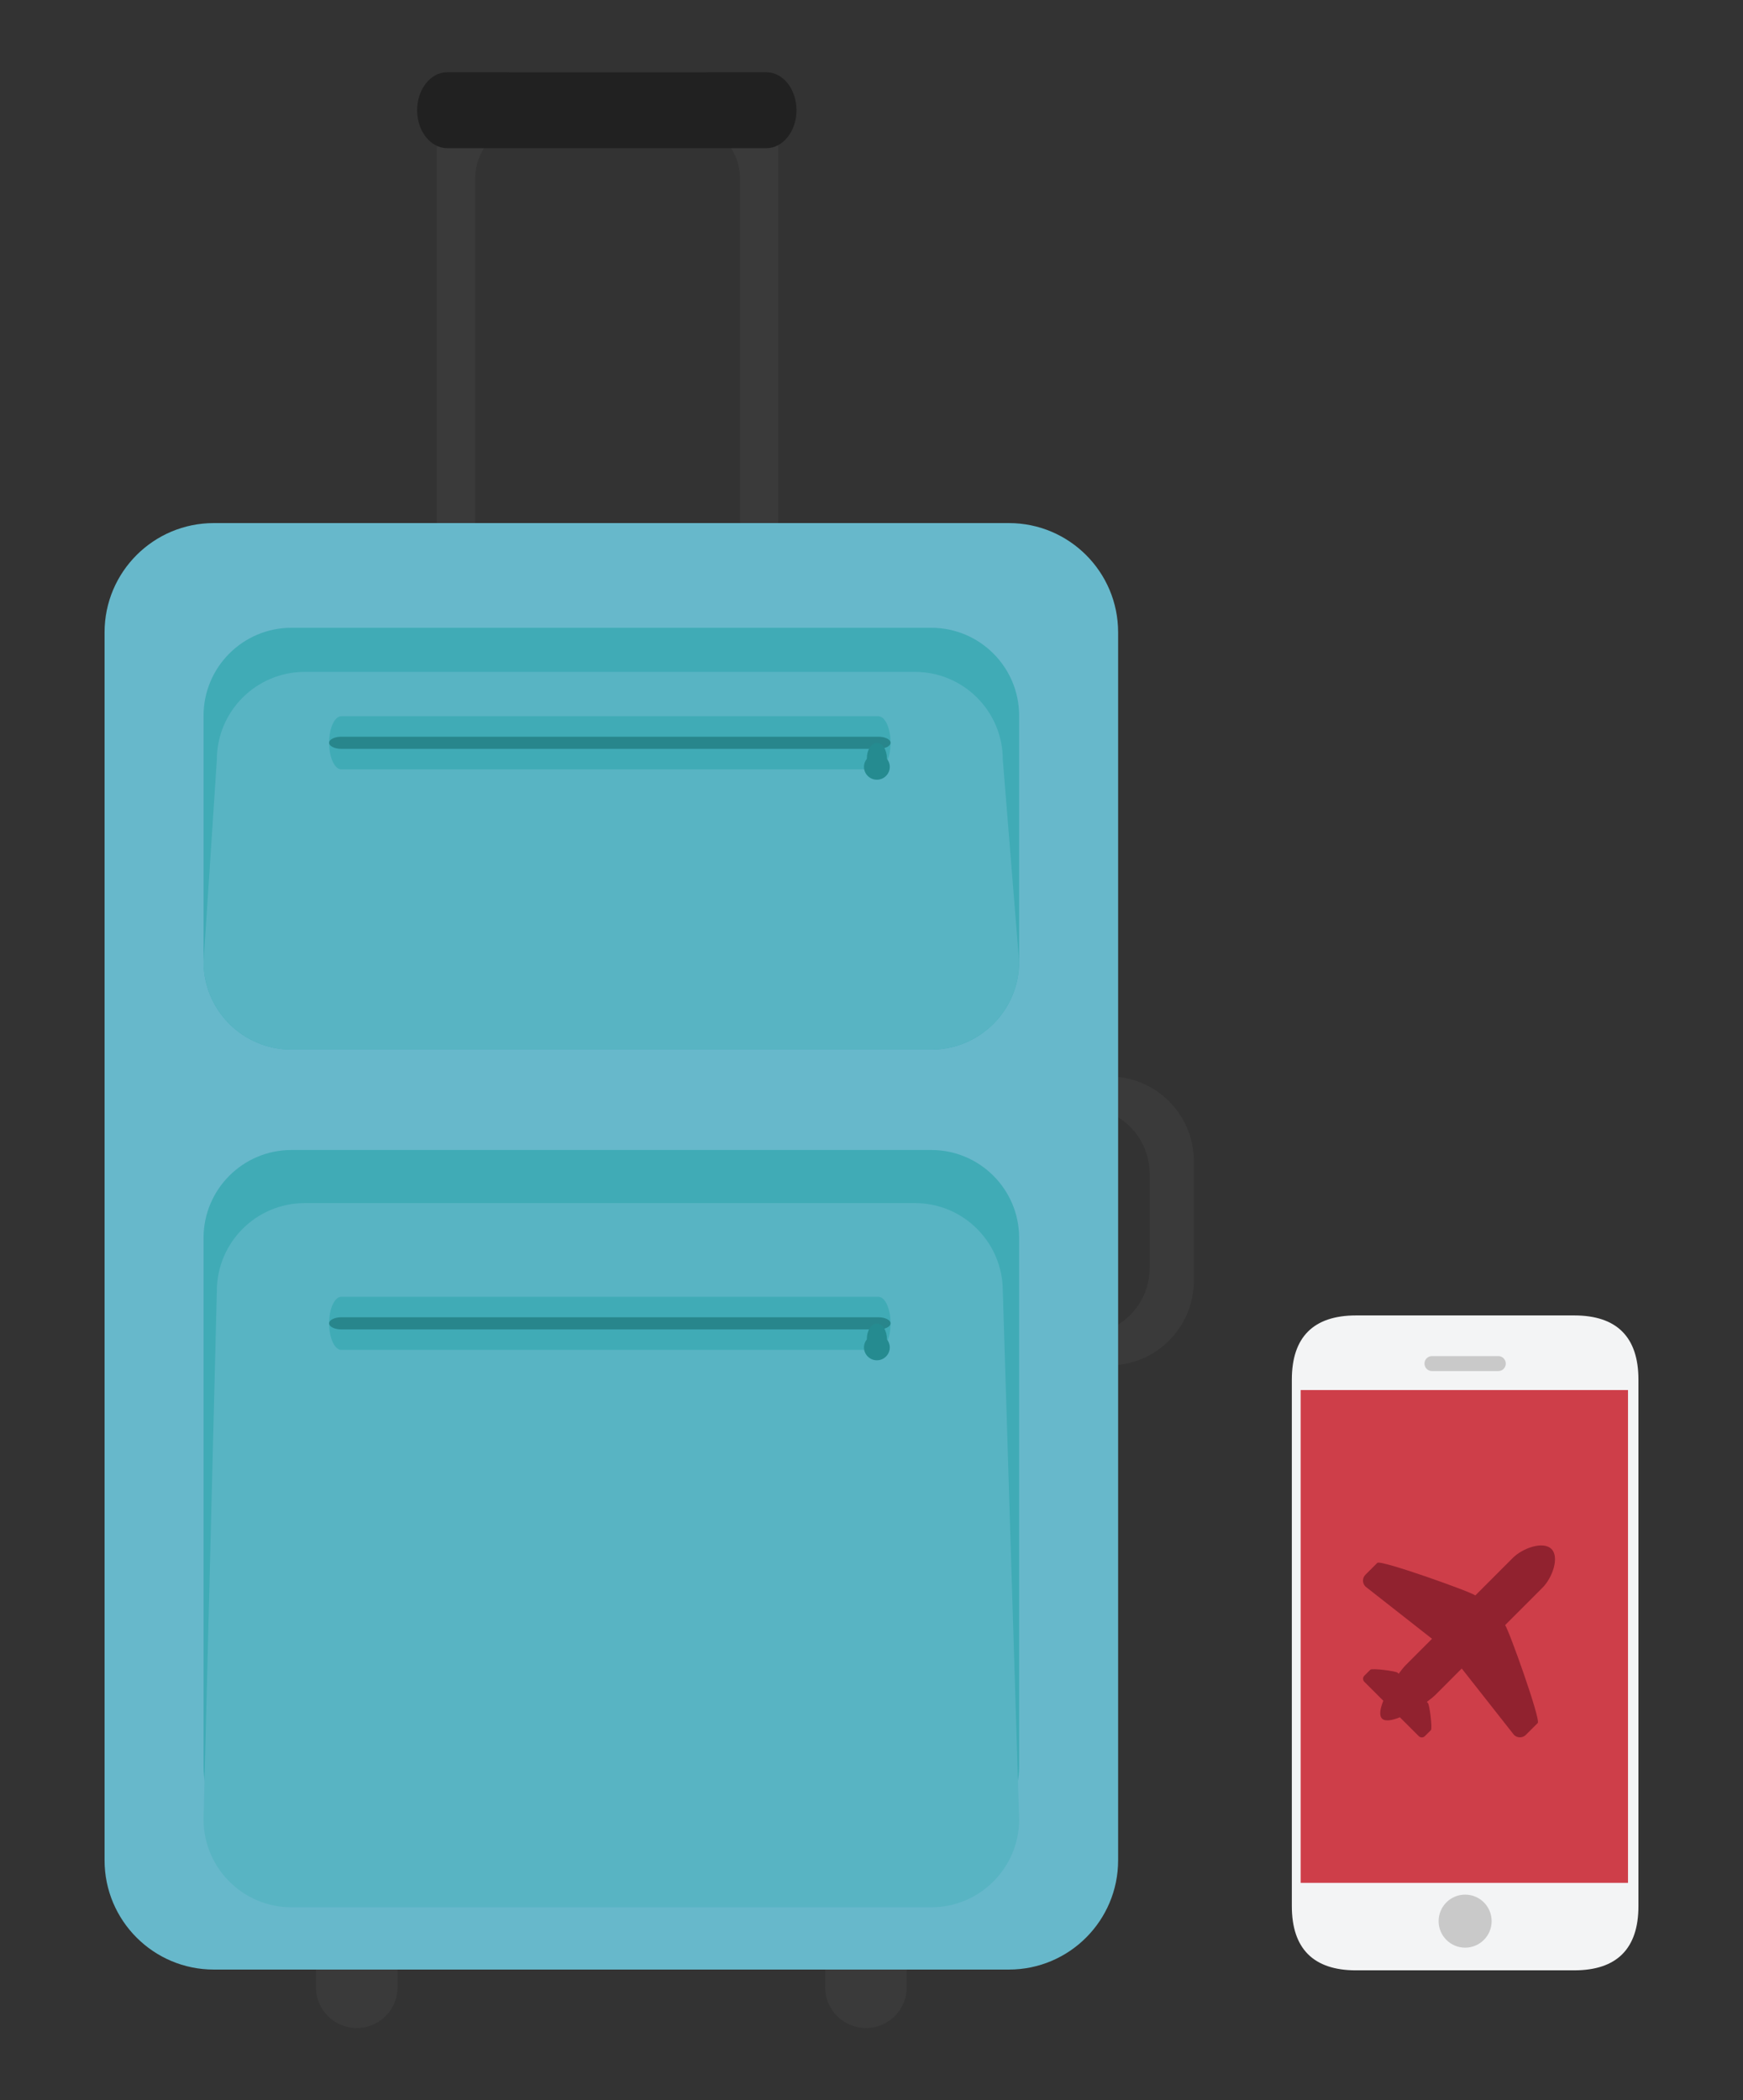 <?xml version="1.0" encoding="utf-8"?>
<!-- Generator: Adobe Illustrator 16.0.0, SVG Export Plug-In . SVG Version: 6.00 Build 0)  -->
<!DOCTYPE svg PUBLIC "-//W3C//DTD SVG 1.1//EN" "http://www.w3.org/Graphics/SVG/1.1/DTD/svg11.dtd">
<svg version="1.1" id="Layer_1" xmlns="http://www.w3.org/2000/svg" xmlns:xlink="http://www.w3.org/1999/xlink" x="0px" y="0px"
	 width="361.61px" height="435.582px" viewBox="0 270.583 361.61 435.582" enable-background="new 0 270.583 361.61 435.582"
	 xml:space="preserve">
<rect x="0" y="270.583" width="361.61" height="435.582" fill="#333333" stroke="none"/>
<g>
	<g>
		<g>
			<g>
				<g>
					<g>
						<g>
							<path fill="#F3F4F5" d="M339.917,665.9c0,8.824-4.49,13.316-13.314,13.314l-45.271,0.002
								c-8.828,0-13.322-4.492-13.322-13.316V556.708c0-8.826,4.494-13.314,13.322-13.314h45.271
								c8.824,0,13.314,4.488,13.314,13.314V665.9z"/>
							<path fill="#C9C9C9" d="M312.396,553.378c0,0.857-0.693,1.555-1.553,1.555h-13.756c-0.861,0-1.559-0.697-1.559-1.555l0,0
								c0-0.859,0.697-1.553,1.559-1.553h13.756C311.702,551.828,312.396,552.519,312.396,553.378L312.396,553.378z"/>
							
								<rect x="271.339" y="560.369" fill="#CE3E49" stroke="#CE3E49" stroke-width="3" stroke-miterlimit="10" width="64.914" height="99.205"/>
						</g>
					</g>
				</g>
			</g>
		</g>
		<path fill="#C9C9C9" d="M303.962,663.513c-3.039,0-5.5,2.463-5.5,5.5s2.461,5.5,5.5,5.5c3.041,0,5.5-2.463,5.5-5.5
			S307.003,663.513,303.962,663.513"/>
		<path fill="#91222F" d="M321.87,591.833c-1.705-1.705-5.975-0.193-8.018,1.85l-7.775,7.783
			c-0.758-0.705-19.648-7.441-20.326-6.764l-2.465,2.461c-0.682,0.68-0.682,1.781,0,2.461l13.807,10.83l-5.439,5.443
			c-0.412,0.414-0.936,1.053-1.48,1.811l-0.219-0.217c-0.346-0.346-5.305-0.973-5.65-0.627l-1.258,1.254
			c-0.346,0.346-0.346,0.906,0,1.252c0,0,0.229,0.23,0.619,0.617c0.703,0.705,1.939,1.938,3.322,3.316
			c-0.66,1.643-0.902,3.064-0.27,3.703c0.641,0.637,2.064,0.393,3.707-0.271c1.357,1.355,2.568,2.563,3.273,3.266
			c0.41,0.412,0.652,0.65,0.652,0.65c0.346,0.348,0.908,0.348,1.254,0l1.258-1.252c0.346-0.348-0.281-5.295-0.629-5.641
			l-0.213-0.213c0.754-0.549,1.387-1.066,1.799-1.477l5.441-5.449l10.836,13.766c0.68,0.68,1.783,0.68,2.465,0l2.465-2.463
			c0.68-0.678-6.078-19.564-6.775-20.297l7.77-7.773C322.063,597.81,323.573,593.535,321.87,591.833z"/>
	</g>
	<g>
		<g>
			<path fill="#3A3A3A" d="M82.488,682.707c0,4.678-3.794,8.473-8.473,8.473l0,0c-4.675,0-8.469-3.795-8.469-8.473v-20.924
				c0-4.684,3.793-8.471,8.469-8.471l0,0c4.679,0,8.473,3.787,8.473,8.471V682.707z"/>
			<path fill="#3A3A3A" d="M188.122,682.707c0,4.678-3.789,8.473-8.471,8.473l0,0c-4.68,0-8.465-3.795-8.465-8.473v-20.924
				c0-4.684,3.787-8.471,8.465-8.471l0,0c4.682,0,8.471,3.787,8.471,8.471V682.707z"/>
		</g>
		<g>
			<path fill="#3A3A3A" d="M230.124,493.839v7.488c4.929,2.107,8.388,7.004,8.388,12.713v19.512c0,5.705-3.459,10.604-8.388,12.711
				v7.49c9.688,0,17.556-7.867,17.556-17.557v-24.793C247.679,501.701,239.81,493.839,230.124,493.839z"/>
		</g>
		<g>
			<g>
				<path fill="none" d="M141.424,295.644h-30.759c-6.681,0-12.1,5.412-12.1,12.099v71.636h54.968v-71.636
					C153.533,301.056,148.113,295.644,141.424,295.644z"/>
				<path fill="#3A3A3A" d="M98.565,307.743c0-6.687,5.418-12.099,12.1-12.099h30.759c6.688,0,12.109,5.412,12.109,12.099v71.636
					h7.929v-78.222c0-8.609-6.981-15.589-15.6-15.589h-39.636c-8.607,0-15.59,6.979-15.59,15.589v78.222h7.929V307.743
					L98.565,307.743z"/>
			</g>
			<path fill="#212121" d="M165.241,293.444c0,4.34-2.791,7.867-6.231,7.867H92.766c-3.438,0-6.225-3.527-6.225-7.867l0,0
				c0-4.352,2.787-7.876,6.225-7.876h66.244C162.451,285.568,165.241,289.092,165.241,293.444L165.241,293.444z"/>
		</g>
		<path fill="#67B8CB" d="M231.971,656.386c0,12.521-10.147,22.67-22.663,22.67H44.36c-12.517,0-22.667-10.148-22.667-22.67V401.728
			c0-12.523,10.15-22.662,22.667-22.662h164.948c12.516,0,22.663,10.139,22.663,22.662V656.386z"/>
		<g>
			<path fill="#40ABB6" d="M211.435,636.882c0,10.066-8.166,18.234-18.242,18.234H60.471c-10.072,0-18.241-8.168-18.241-18.234
				V527.316c0-10.068,8.169-18.234,18.241-18.234h132.722c10.076,0,18.242,8.166,18.242,18.234V636.882z"/>
			<path fill="#58B4C3" d="M211.435,647.898c0,10.076-8.166,18.242-18.242,18.242H60.471c-10.072,0-18.241-8.166-18.241-18.242
				l2.757-109.559c0-10.076,8.17-18.244,18.237-18.244h126.588c10.078,0,18.234,8.168,18.234,18.244L211.435,647.898z"/>
			<g>
				<path fill="#40ABB6" d="M182.237,539.525H70.803c-1.392,0-2.521,2.463-2.521,5.508c0,3.039,1.128,5.508,2.521,5.508h111.435
					c1.392,0,2.52-2.469,2.52-5.508C184.757,541.988,183.629,539.525,182.237,539.525z"/>
				<path fill="#28868C" d="M182.237,543.773H70.803c-1.392,0-2.521,0.568-2.521,1.26c0,0.699,1.128,1.26,2.521,1.26h111.435
					c1.392,0,2.52-0.561,2.52-1.26C184.757,544.341,183.629,543.773,182.237,543.773z"/>
				<path fill="#258B90" d="M183.999,548.349c0-0.029,0-0.061,0-0.082c0-1.771-0.926-3.191-2.077-3.191
					c-1.149,0-2.081,1.422-2.081,3.191c0,0.021,0.007,0.053,0.007,0.082c-0.373,0.457-0.606,1.031-0.606,1.674
					c0,1.471,1.203,2.674,2.681,2.674c1.479,0,2.676-1.203,2.676-2.674C184.597,549.38,184.362,548.806,183.999,548.349z"/>
			</g>
		</g>
		<g>
			<g>
				<path fill="#40ABB6" d="M211.435,470.033c0,10.074-8.166,18.232-18.242,18.232H60.471c-10.072,0-18.241-8.158-18.241-18.232
					v-51.018c0-10.068,8.169-18.236,18.241-18.236h132.722c10.076,0,18.242,8.168,18.242,18.236V470.033z"/>
				<path fill="#58B4C3" d="M211.435,470.033c0,10.074-8.166,18.232-18.242,18.232H60.471c-10.072,0-18.241-8.158-18.241-18.232
					l2.757-41.873c0-10.067,8.17-18.235,18.237-18.235h126.588c10.078,0,18.234,8.168,18.234,18.235L211.435,470.033z"/>
			</g>
			<g>
				<path fill="#40ABB6" d="M182.237,419.125H70.803c-1.392,0-2.521,2.462-2.521,5.501c0,3.043,1.128,5.514,2.521,5.514h111.435
					c1.392,0,2.52-2.471,2.52-5.514C184.757,421.586,183.629,419.125,182.237,419.125z"/>
				<path fill="#28868C" d="M182.237,423.373H70.803c-1.392,0-2.521,0.561-2.521,1.254c0,0.699,1.128,1.259,2.521,1.259h111.435
					c1.392,0,2.52-0.56,2.52-1.259C184.757,423.931,183.629,423.373,182.237,423.373z"/>
				<path fill="#258B90" d="M183.999,427.947c0-0.028,0-0.057,0-0.094c0-1.766-0.926-3.185-2.077-3.185
					c-1.149,0-2.081,1.419-2.081,3.185c0,0.037,0.007,0.064,0.007,0.094c-0.373,0.461-0.606,1.027-0.606,1.668
					c0,1.479,1.203,2.674,2.681,2.674c1.479,0,2.676-1.195,2.676-2.674C184.597,428.974,184.362,428.408,183.999,427.947z"/>
			</g>
		</g>
	</g>
</g>
</svg>
